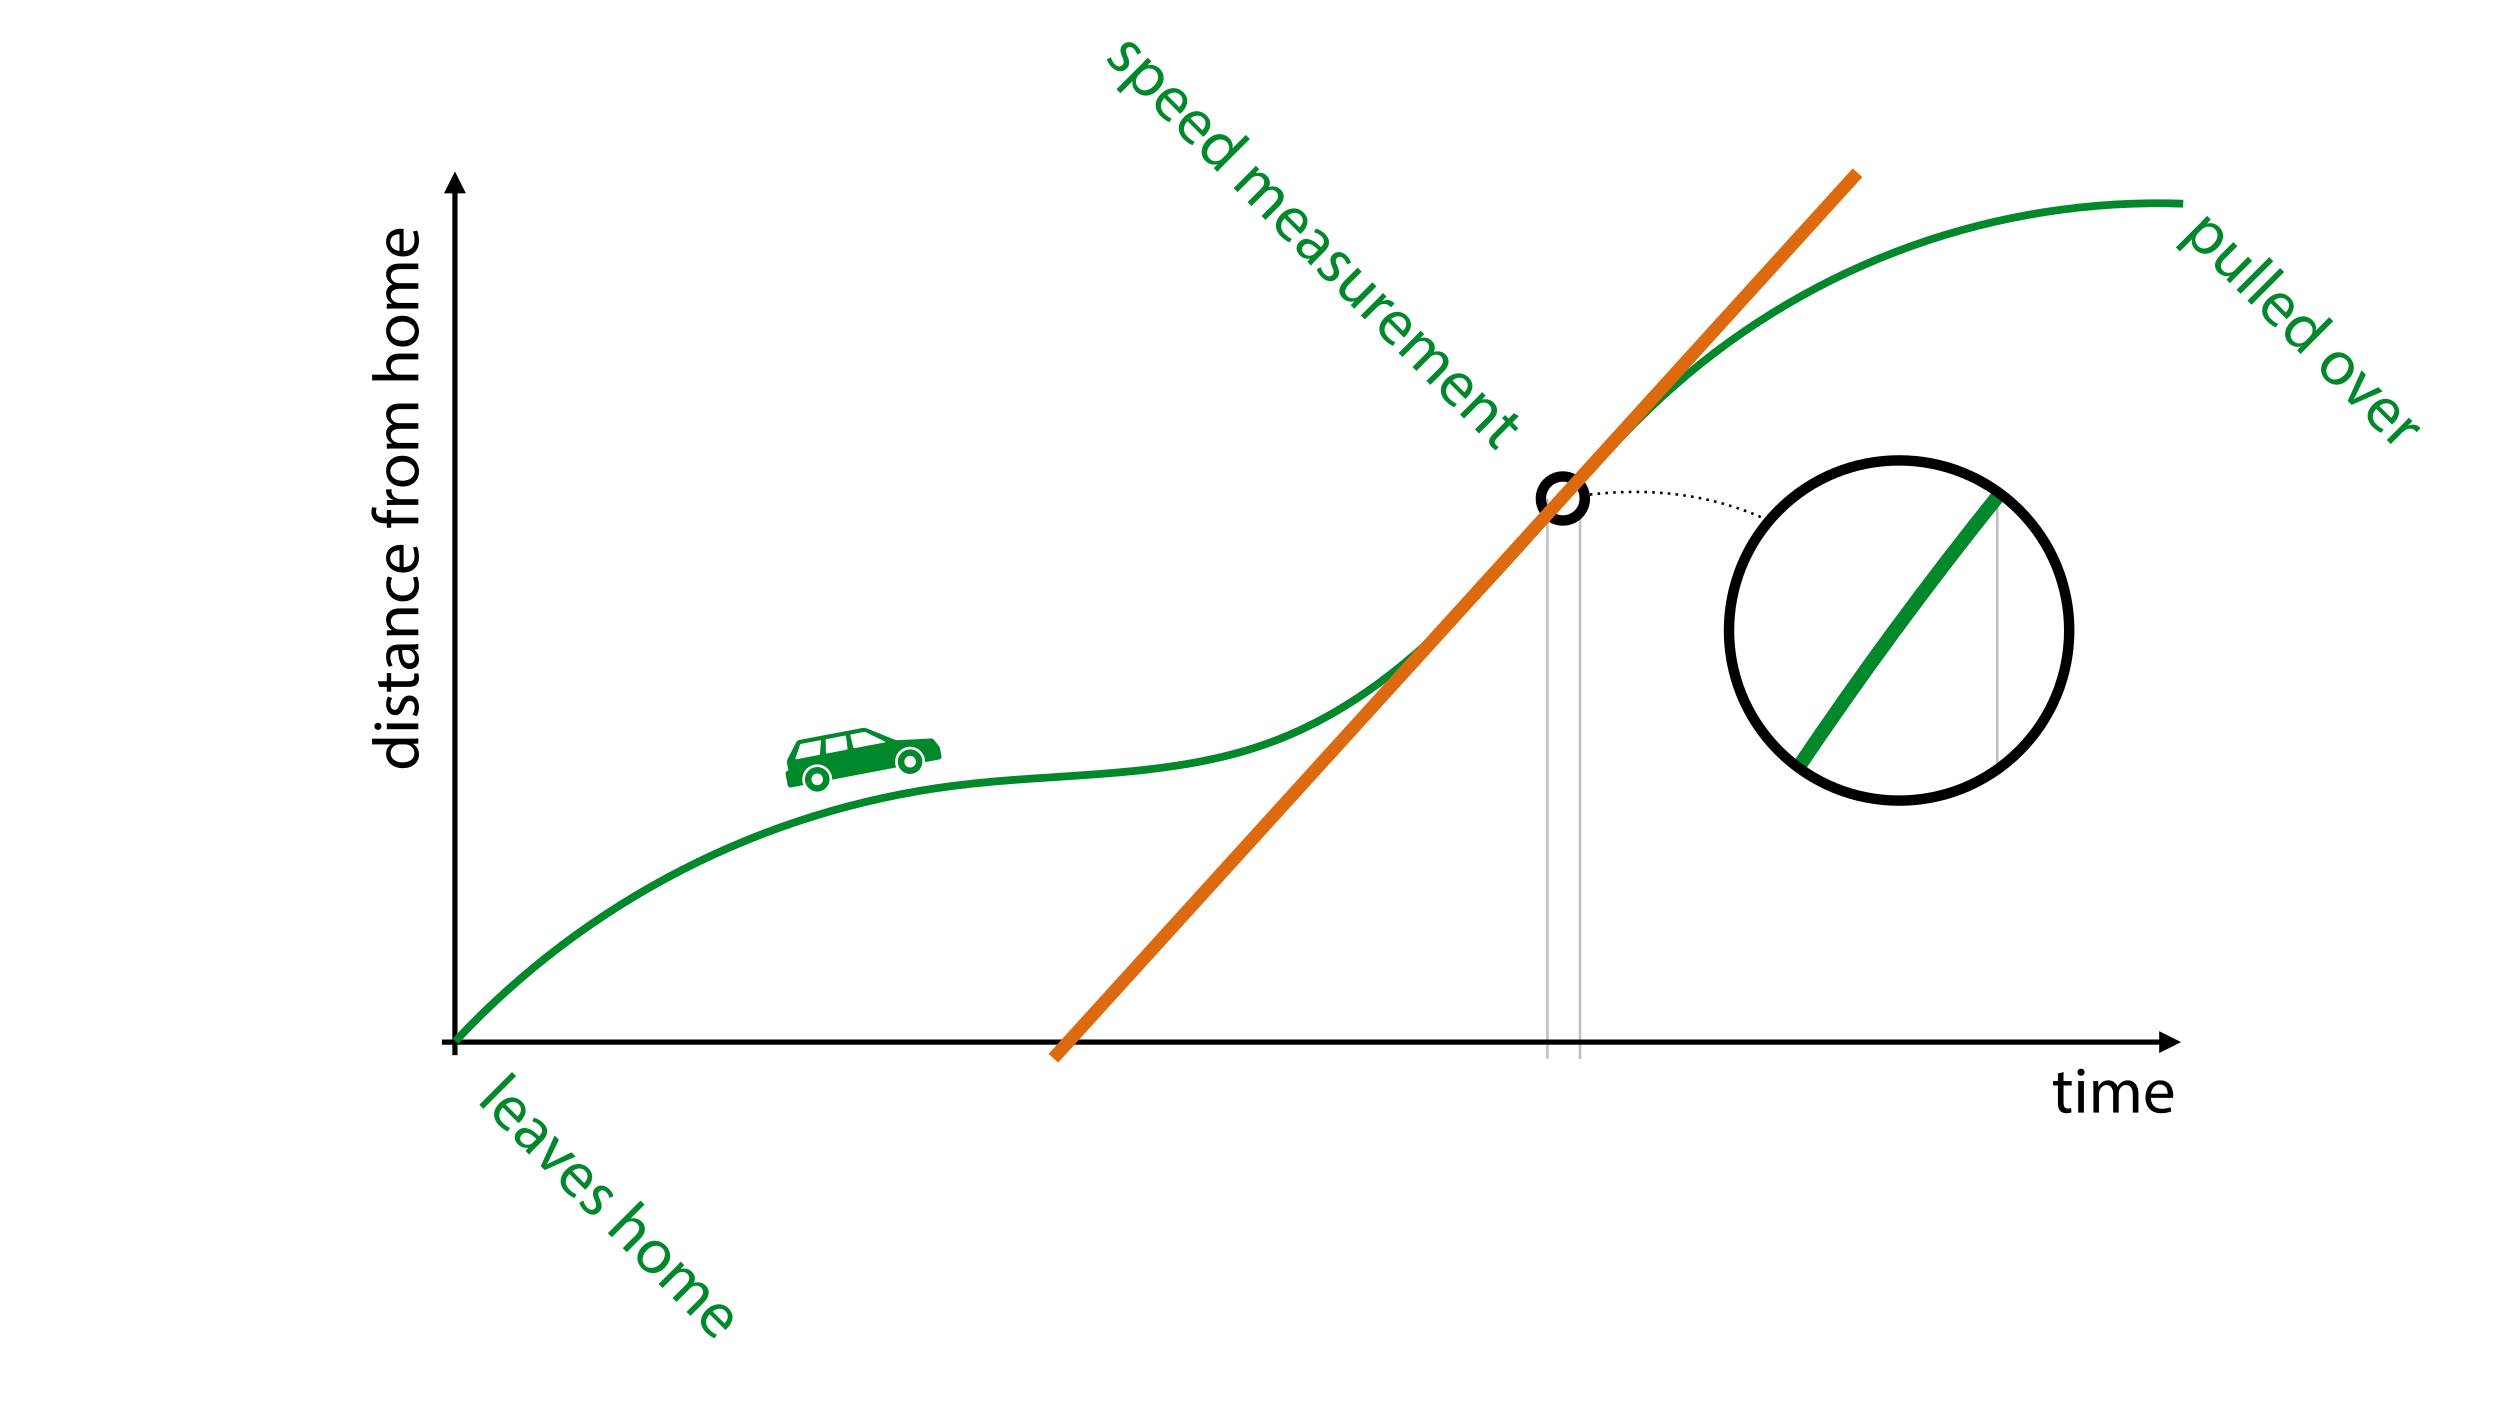 <?xml version="1.0" encoding="UTF-8"?>
<svg xmlns="http://www.w3.org/2000/svg" xmlns:xlink="http://www.w3.org/1999/xlink" width="1920pt" height="1080pt" viewBox="0 0 1920 1080" version="1.1">
<defs>
<g>
<symbol overflow="visible" id="glyph0-0">
<path style="stroke:none;" d="M 0 0 L 17.672 17.672 L 42.422 -7.078 L 24.75 -24.75 Z M 22.812 -5.125 L 25.812 -20.156 L 37.828 -8.141 Z M 22.281 -2.469 L 37.297 -5.484 L 19.266 12.547 Z M 4.594 1.062 L 19.625 -1.938 L 16.609 13.078 Z M 23.156 -19.625 L 20.156 -4.594 L 5.125 -1.594 Z M 23.156 -19.625 "/>
</symbol>
<symbol overflow="visible" id="glyph0-1">
<path style="stroke:none;" d="M -4.422 9.578 L -1.344 12.656 L 7.953 3.359 L 8.016 3.422 C 7.344 6.156 8.344 9.125 10.609 11.391 C 14.641 15.422 21.422 16.109 27.578 9.953 C 32.766 4.766 33.172 -1.828 29.016 -5.984 C 26.234 -8.766 22.984 -9.547 19.625 -8.719 L 19.547 -8.797 L 22.344 -11.875 L 19.547 -14.672 C 18 -12.969 16.297 -11.141 14.094 -8.938 Z M 15.562 -4.25 C 15.969 -4.656 16.547 -5.016 17.031 -5.312 C 19.969 -7.031 23.484 -6.578 25.609 -4.453 C 28.891 -1.172 27.766 3.578 24.328 7.016 C 20.406 10.938 15.812 11.688 12.531 8.406 C 10.297 6.172 9.891 2.828 11.484 0.109 C 11.797 -0.359 12.156 -0.844 12.609 -1.297 Z M 15.562 -4.25 "/>
</symbol>
<symbol overflow="visible" id="glyph0-2">
<path style="stroke:none;" d="M 34.016 -0.203 L 30.891 -3.328 L 20.391 7.172 C 19.828 7.734 19.156 8.188 18.516 8.484 C 16.578 9.297 13.672 9.297 11.594 7.219 C 8.766 4.391 9.984 1.203 13.234 -2.047 L 22.703 -11.516 L 19.578 -14.641 L 9.578 -4.641 C 3.562 1.375 5.297 6.078 7.984 8.766 C 11.031 11.812 14.641 11.797 16.828 11.234 L 16.906 11.312 L 14.281 14.281 L 17.031 17.031 C 18.281 15.594 19.797 14.016 21.562 12.25 Z M 34.016 -0.203 "/>
</symbol>
<symbol overflow="visible" id="glyph0-3">
<path style="stroke:none;" d="M 2.578 2.578 L 5.688 5.688 L 30.797 -19.422 L 27.688 -22.531 Z M 2.578 2.578 "/>
</symbol>
<symbol overflow="visible" id="glyph0-4">
<path style="stroke:none;" d="M 24.312 8.344 C 24.688 8.062 25.25 7.625 25.875 7 C 29.016 3.859 32.453 -2.547 26.875 -8.125 C 21.891 -13.109 14.781 -12.094 9.625 -6.938 C 4.453 -1.766 4.125 4.844 9.391 10.109 C 12.125 12.844 14.562 14.156 16.156 14.75 L 17.859 11.984 C 16.188 11.312 14.469 10.344 12.25 8.125 C 9.141 5.016 8.172 0.609 12.297 -3.672 Z M 14.578 -5.859 C 16.969 -7.781 21.25 -9.281 24.391 -6.141 C 27.875 -2.656 25.672 1.266 23.656 3.219 Z M 14.578 -5.859 "/>
</symbol>
<symbol overflow="visible" id="glyph0-5">
<path style="stroke:none;" d="M 39.359 -10.859 L 29.125 -0.625 L 29.047 -0.703 C 29.672 -2.859 29.141 -5.859 26.516 -8.484 C 22.344 -12.656 15.297 -12.703 9.656 -6.969 C 4.453 -1.766 4.141 4.922 8.266 9.047 C 11.062 11.844 14.609 12.484 17.469 11.531 L 17.531 11.594 L 14.703 14.703 L 17.5 17.5 C 18.562 16.219 20.25 14.469 21.781 12.938 L 42.469 -7.75 Z M 21.438 7.062 C 20.938 7.562 20.453 7.953 19.938 8.281 C 17.047 10.047 13.766 9.516 11.672 7.422 C 8.312 4.062 9.469 -0.5 12.938 -3.969 C 16.719 -7.75 21.453 -8.672 24.672 -5.453 C 27.016 -3.109 27.078 0.203 25.562 2.656 C 25.281 3.125 24.797 3.703 24.391 4.109 Z M 21.438 7.062 "/>
</symbol>
<symbol overflow="visible" id="glyph0-6">
<path style="stroke:none;" d=""/>
</symbol>
<symbol overflow="visible" id="glyph0-7">
<path style="stroke:none;" d="M 27.328 -7.672 C 22.594 -12.406 15.484 -12.797 9.766 -7.078 C 4.344 -1.656 4.531 5.312 9.156 9.938 C 13.281 14.062 20.422 15.703 26.75 9.375 C 32 4.125 32.234 -2.766 27.328 -7.672 Z M 24.922 -5.422 C 28.609 -1.734 26.359 3.391 23.469 6.281 C 19.609 10.141 14.594 10.719 11.625 7.75 C 8.594 4.719 9.25 -0.281 13 -4.031 C 16.266 -7.297 21.25 -9.094 24.922 -5.422 Z M 24.922 -5.422 "/>
</symbol>
<symbol overflow="visible" id="glyph0-8">
<path style="stroke:none;" d="M 17.578 -16.641 L 6.953 6.953 L 9.938 9.938 L 33.766 -0.453 L 30.516 -3.703 L 17.562 2.594 C 15.453 3.578 13.547 4.484 11.734 5.516 L 11.625 5.406 C 12.703 3.641 13.656 1.781 14.625 -0.344 L 20.891 -13.328 Z M 17.578 -16.641 "/>
</symbol>
<symbol overflow="visible" id="glyph0-9">
<path style="stroke:none;" d="M 2.578 2.578 L 5.656 5.656 L 14.781 -3.469 C 15.312 -4 15.859 -4.422 16.375 -4.781 C 19.125 -6.688 22.344 -6.781 24.531 -4.594 C 24.953 -4.172 25.25 -3.812 25.5 -3.438 L 28.422 -6.359 C 28.219 -6.719 28 -7 27.641 -7.359 C 25.562 -9.438 22.234 -9.859 19.156 -8.344 L 19.016 -8.484 L 22.266 -11.953 L 19.547 -14.672 C 18.062 -12.969 16.359 -11.203 14.359 -9.203 Z M 2.578 2.578 "/>
</symbol>
<symbol overflow="visible" id="glyph0-10">
<path style="stroke:none;" d="M 2.188 0.562 C 2.688 2.469 3.953 4.672 5.828 6.547 C 9.891 10.609 14.344 10.812 17.344 7.812 C 19.891 5.266 19.891 2.266 18.031 -1.844 C 16.641 -4.922 16.266 -6.578 17.688 -8 C 18.953 -9.266 21.031 -9.312 22.891 -7.453 C 24.469 -5.875 25.156 -4.062 25.375 -2.969 L 28.422 -4.453 C 28.031 -5.969 27.016 -7.984 25.281 -9.719 C 21.594 -13.406 17.109 -13.359 14.359 -10.609 C 12.297 -8.547 12.062 -5.406 14.031 -1.25 C 15.469 1.906 15.562 3.594 14.062 5.094 C 12.656 6.5 10.453 6.578 8.188 4.312 C 6.641 2.766 5.656 0.5 5.344 -1.031 Z M 2.188 0.562 "/>
</symbol>
<symbol overflow="visible" id="glyph0-11">
<path style="stroke:none;" d="M 2.578 2.578 L 5.625 5.625 L 15.938 -4.688 C 16.469 -5.219 17.062 -5.688 17.703 -5.984 C 19.766 -7.047 22.734 -7.172 24.672 -5.234 C 27.047 -2.859 26.266 0.328 23.547 3.047 L 13.297 13.297 L 16.328 16.328 L 26.906 5.75 C 27.469 5.188 28.141 4.734 28.703 4.453 C 30.75 3.469 33.453 3.547 35.219 5.312 C 37.719 7.812 36.938 11 33.656 14.281 L 23.969 23.969 L 27.016 27.016 L 37.094 16.938 C 43.031 11 41.156 6.156 38.891 3.891 C 37.266 2.266 35.703 1.547 33.906 1.312 C 32.672 1.141 31.266 1.203 29.781 1.625 L 29.703 1.547 C 30.969 -1.219 30.609 -4.391 28.281 -6.719 C 25.453 -9.547 22.328 -9.609 19.766 -8.953 L 19.656 -9.062 L 22.266 -11.953 L 19.547 -14.672 C 18.25 -13.156 16.828 -11.672 15.062 -9.906 Z M 2.578 2.578 "/>
</symbol>
<symbol overflow="visible" id="glyph0-12">
<path style="stroke:none;" d="M 14.875 14.875 C 15.844 13.5 17.234 11.984 18.703 10.516 L 25.109 4.109 C 28.547 0.672 30.828 -4.172 25.594 -9.406 C 23.438 -11.562 20.797 -13.016 18.438 -13.5 L 17.125 -10.75 C 19.094 -10.312 21.25 -9.156 22.844 -7.562 C 26.344 -4.062 24.172 -1.141 22.766 0.266 L 22.406 0.625 C 15.844 -6 9.891 -7.422 5.766 -3.297 C 3.297 -0.828 2.609 3.391 6.078 6.859 C 8.516 9.297 11.562 9.938 13.859 9.547 L 13.969 9.656 L 12.047 12.047 Z M 17.359 5.828 C 17.047 6.141 16.609 6.422 16.188 6.656 C 14.25 7.594 11.422 7.609 9.188 5.375 C 7.594 3.781 7.219 1.5 9.25 -0.531 C 12.562 -3.844 17.016 -0.609 20.328 2.859 Z M 17.359 5.828 "/>
</symbol>
<symbol overflow="visible" id="glyph0-13">
<path style="stroke:none;" d="M 2.578 2.578 L 5.688 5.688 L 15.969 -4.594 C 16.5 -5.125 17.109 -5.578 17.641 -5.828 C 19.906 -7.031 22.938 -6.906 25 -4.844 C 27.938 -1.906 26.641 1.422 23.891 4.172 L 14.031 14.031 L 17.141 17.141 L 27.359 6.922 C 33.234 1.047 30.969 -4.031 28.609 -6.391 C 25.781 -9.219 22.203 -9.609 19.734 -8.828 L 19.656 -8.906 L 22.297 -11.922 L 19.547 -14.672 C 18.25 -13.156 16.828 -11.672 15.062 -9.906 Z M 2.578 2.578 "/>
</symbol>
<symbol overflow="visible" id="glyph0-14">
<path style="stroke:none;" d="M 24.516 -17.922 L 20.406 -13.812 L 17.75 -16.469 L 15.375 -14.094 L 18.031 -11.438 L 8.703 -2.109 C 6.688 -0.094 5.484 1.734 5.438 3.531 C 5.344 5.125 6.031 6.75 7.484 8.203 C 8.688 9.406 9.844 10.188 10.672 10.547 L 12.875 8.062 C 12.375 7.781 11.672 7.297 10.844 6.469 C 9.109 4.734 9.719 2.938 11.844 0.812 L 21.062 -8.406 L 25.516 -3.953 L 27.891 -6.328 L 23.438 -10.781 L 28.359 -15.703 Z M 24.516 -17.922 "/>
</symbol>
<symbol overflow="visible" id="glyph0-15">
<path style="stroke:none;" d="M 2.578 2.578 L 5.688 5.688 L 16 -4.625 C 16.609 -5.234 17.094 -5.656 17.719 -5.906 C 19.969 -7.031 22.984 -6.859 25 -4.844 C 27.938 -1.906 26.609 1.453 23.859 4.203 L 14.031 14.031 L 17.141 17.141 L 27.328 6.953 C 33.234 1.047 30.969 -4.031 28.672 -6.328 C 27.516 -7.484 26.047 -8.234 24.594 -8.625 C 23.125 -9.062 21.562 -9.062 20.188 -8.656 L 20.109 -8.734 L 30.797 -19.422 L 27.688 -22.531 Z M 2.578 2.578 "/>
</symbol>
<symbol overflow="visible" id="glyph1-0">
<path style="stroke:none;" d="M 0 0 L 25 0 L 25 -35 L 0 -35 Z M 12.5 -19.75 L 4 -32.5 L 21 -32.5 Z M 14 -17.5 L 22.5 -30.25 L 22.5 -4.75 Z M 4 -2.5 L 12.5 -15.25 L 21 -2.5 Z M 2.5 -30.25 L 11 -17.5 L 2.5 -4.75 Z M 2.5 -30.25 "/>
</symbol>
<symbol overflow="visible" id="glyph1-1">
<path style="stroke:none;" d="M 4.656 -30 L 4.656 -24.203 L 0.906 -24.203 L 0.906 -20.844 L 4.656 -20.844 L 4.656 -7.656 C 4.656 -4.797 5.094 -2.656 6.344 -1.344 C 7.406 -0.156 9.047 0.5 11.094 0.5 C 12.797 0.5 14.156 0.25 15 -0.094 L 14.797 -3.406 C 14.25 -3.25 13.406 -3.094 12.25 -3.094 C 9.797 -3.094 8.953 -4.797 8.953 -7.797 L 8.953 -20.844 L 15.25 -20.844 L 15.25 -24.203 L 8.953 -24.203 L 8.953 -31.156 Z M 4.656 -30 "/>
</symbol>
<symbol overflow="visible" id="glyph1-2">
<path style="stroke:none;" d="M 8.047 0 L 8.047 -24.203 L 3.656 -24.203 L 3.656 0 Z M 5.844 -33.75 C 4.25 -33.75 3.094 -32.547 3.094 -31 C 3.094 -29.5 4.203 -28.297 5.75 -28.297 C 7.5 -28.297 8.594 -29.5 8.547 -31 C 8.547 -32.547 7.5 -33.75 5.844 -33.75 Z M 5.844 -33.75 "/>
</symbol>
<symbol overflow="visible" id="glyph1-3">
<path style="stroke:none;" d="M 3.656 0 L 7.953 0 L 7.953 -14.594 C 7.953 -15.344 8.047 -16.094 8.297 -16.75 C 9 -18.953 11 -21.156 13.75 -21.156 C 17.094 -21.156 18.797 -18.344 18.797 -14.5 L 18.797 0 L 23.094 0 L 23.094 -14.953 C 23.094 -15.75 23.25 -16.547 23.453 -17.156 C 24.203 -19.297 26.156 -21.156 28.656 -21.156 C 32.203 -21.156 33.906 -18.344 33.906 -13.703 L 33.906 0 L 38.203 0 L 38.203 -14.25 C 38.203 -22.656 33.453 -24.75 30.25 -24.75 C 27.953 -24.75 26.344 -24.156 24.906 -23.047 C 23.906 -22.297 22.953 -21.25 22.203 -19.906 L 22.094 -19.906 C 21.047 -22.75 18.547 -24.75 15.25 -24.75 C 11.25 -24.75 9 -22.594 7.656 -20.297 L 7.5 -20.297 L 7.297 -24.203 L 3.453 -24.203 C 3.594 -22.203 3.656 -20.156 3.656 -17.656 Z M 3.656 0 "/>
</symbol>
<symbol overflow="visible" id="glyph1-4">
<path style="stroke:none;" d="M 23.094 -11.297 C 23.156 -11.75 23.25 -12.453 23.25 -13.344 C 23.25 -17.797 21.156 -24.75 13.25 -24.75 C 6.203 -24.75 1.906 -19 1.906 -11.703 C 1.906 -4.406 6.344 0.5 13.797 0.5 C 17.656 0.5 20.297 -0.297 21.844 -1 L 21.094 -4.156 C 19.453 -3.453 17.547 -2.906 14.406 -2.906 C 10 -2.906 6.203 -5.344 6.094 -11.297 Z M 6.156 -14.453 C 6.5 -17.5 8.453 -21.594 12.906 -21.594 C 17.844 -21.594 19.047 -17.25 19 -14.453 Z M 6.156 -14.453 "/>
</symbol>
<symbol overflow="visible" id="glyph2-0">
<path style="stroke:none;" d="M 0 0 L 0 -25 L -35 -25 L -35 0 Z M -19.75 -12.5 L -32.5 -4 L -32.5 -21 Z M -17.5 -14 L -30.25 -22.5 L -4.75 -22.5 Z M -2.5 -4 L -15.25 -12.5 L -2.5 -21 Z M -30.25 -2.5 L -17.5 -11 L -4.75 -2.5 Z M -30.25 -2.5 "/>
</symbol>
<symbol overflow="visible" id="glyph2-1">
<path style="stroke:none;" d="M -35.5 -20.156 L -21.047 -20.156 L -21.047 -20.047 C -23 -18.953 -24.75 -16.453 -24.75 -12.75 C -24.75 -6.844 -19.797 -1.844 -11.75 -1.906 C -4.406 -1.906 0.547 -6.406 0.547 -12.25 C 0.547 -16.203 -1.5 -19.156 -4.203 -20.5 L -4.203 -20.594 L 0 -20.797 L 0 -24.75 C -1.656 -24.594 -4.094 -24.547 -6.25 -24.547 L -35.5 -24.547 Z M -10.156 -20.156 C -9.453 -20.156 -8.844 -20.094 -8.25 -19.953 C -4.953 -19.156 -3 -16.453 -3 -13.5 C -3 -8.75 -7.047 -6.344 -11.953 -6.344 C -17.297 -6.344 -21.297 -9.047 -21.297 -13.594 C -21.297 -16.906 -19 -19.297 -16.203 -19.953 C -15.656 -20.094 -14.906 -20.156 -14.344 -20.156 Z M -10.156 -20.156 "/>
</symbol>
<symbol overflow="visible" id="glyph2-2">
<path style="stroke:none;" d="M 0 -8.047 L -24.203 -8.047 L -24.203 -3.656 L 0 -3.656 Z M -33.75 -5.844 C -33.75 -4.25 -32.547 -3.094 -31 -3.094 C -29.5 -3.094 -28.297 -4.203 -28.297 -5.75 C -28.297 -7.5 -29.5 -8.594 -31 -8.547 C -32.547 -8.547 -33.75 -7.5 -33.75 -5.844 Z M -33.75 -5.844 "/>
</symbol>
<symbol overflow="visible" id="glyph2-3">
<path style="stroke:none;" d="M -1.156 -1.953 C -0.156 -3.656 0.5 -6.094 0.5 -8.75 C 0.5 -14.5 -2.5 -17.797 -6.75 -17.797 C -10.344 -17.797 -12.453 -15.656 -14.047 -11.453 C -15.25 -8.297 -16.156 -6.844 -18.156 -6.844 C -19.953 -6.844 -21.453 -8.297 -21.453 -10.906 C -21.453 -13.156 -20.656 -14.906 -20.047 -15.844 L -23.25 -16.953 C -24.047 -15.594 -24.75 -13.453 -24.75 -11 C -24.75 -5.797 -21.547 -2.656 -17.656 -2.656 C -14.75 -2.656 -12.344 -4.703 -10.797 -9.047 C -9.594 -12.297 -8.453 -13.547 -6.344 -13.547 C -4.344 -13.547 -2.75 -12.047 -2.75 -8.844 C -2.75 -6.656 -3.656 -4.344 -4.5 -3.047 Z M -1.156 -1.953 "/>
</symbol>
<symbol overflow="visible" id="glyph2-4">
<path style="stroke:none;" d="M -30 -4.656 L -24.203 -4.656 L -24.203 -0.906 L -20.844 -0.906 L -20.844 -4.656 L -7.656 -4.656 C -4.797 -4.656 -2.656 -5.094 -1.344 -6.344 C -0.156 -7.406 0.5 -9.047 0.5 -11.094 C 0.5 -12.797 0.25 -14.156 -0.094 -15 L -3.406 -14.797 C -3.25 -14.25 -3.094 -13.406 -3.094 -12.25 C -3.094 -9.797 -4.797 -8.953 -7.797 -8.953 L -20.844 -8.953 L -20.844 -15.25 L -24.203 -15.25 L -24.203 -8.953 L -31.156 -8.953 Z M -30 -4.656 "/>
</symbol>
<symbol overflow="visible" id="glyph2-5">
<path style="stroke:none;" d="M 0 -21.047 C -1.656 -20.75 -3.703 -20.656 -5.797 -20.656 L -14.844 -20.656 C -19.703 -20.656 -24.75 -18.844 -24.75 -11.453 C -24.75 -8.406 -23.906 -5.5 -22.594 -3.5 L -19.703 -4.5 C -20.797 -6.203 -21.5 -8.547 -21.5 -10.797 C -21.5 -15.75 -17.906 -16.297 -15.906 -16.297 L -15.406 -16.297 C -15.453 -6.953 -12.25 -1.75 -6.406 -1.75 C -2.906 -1.75 0.547 -4.25 0.547 -9.156 C 0.547 -12.594 -1.156 -15.203 -3.047 -16.547 L -3.047 -16.703 L 0 -17.047 Z M -8.156 -16.406 C -7.703 -16.406 -7.203 -16.297 -6.75 -16.156 C -4.703 -15.453 -2.703 -13.453 -2.703 -10.297 C -2.703 -8.047 -4.047 -6.156 -6.906 -6.156 C -11.594 -6.156 -12.453 -11.594 -12.344 -16.406 Z M -8.156 -16.406 "/>
</symbol>
<symbol overflow="visible" id="glyph2-6">
<path style="stroke:none;" d="M 0 -3.656 L 0 -8.047 L -14.547 -8.047 C -15.297 -8.047 -16.047 -8.156 -16.594 -8.344 C -19.047 -9.094 -21.094 -11.344 -21.094 -14.25 C -21.094 -18.406 -17.844 -19.844 -13.953 -19.844 L 0 -19.844 L 0 -24.25 L -14.453 -24.25 C -22.75 -24.25 -24.75 -19.047 -24.75 -15.703 C -24.75 -11.703 -22.5 -8.906 -20.203 -7.703 L -20.203 -7.594 L -24.203 -7.344 L -24.203 -3.453 C -22.203 -3.594 -20.156 -3.656 -17.656 -3.656 Z M 0 -3.656 "/>
</symbol>
<symbol overflow="visible" id="glyph2-7">
<path style="stroke:none;" d="M -4.203 -20.156 C -3.656 -18.906 -3 -17.25 -3 -14.75 C -3 -9.953 -6.453 -6.344 -12.047 -6.344 C -17.094 -6.344 -21.203 -9.344 -21.203 -14.906 C -21.203 -17.297 -20.656 -18.953 -20.047 -20 L -23.453 -21 C -24.047 -19.797 -24.703 -17.5 -24.703 -14.906 C -24.703 -7 -19.297 -1.906 -11.844 -1.906 C -4.453 -1.906 0.5 -6.656 0.5 -13.953 C 0.5 -17.203 -0.297 -19.75 -0.906 -20.906 Z M -4.203 -20.156 "/>
</symbol>
<symbol overflow="visible" id="glyph2-8">
<path style="stroke:none;" d="M -11.297 -23.094 C -11.75 -23.156 -12.453 -23.25 -13.344 -23.25 C -17.797 -23.25 -24.75 -21.156 -24.75 -13.25 C -24.75 -6.203 -19 -1.906 -11.703 -1.906 C -4.406 -1.906 0.5 -6.344 0.5 -13.797 C 0.5 -17.656 -0.297 -20.297 -1 -21.844 L -4.156 -21.094 C -3.453 -19.453 -2.906 -17.547 -2.906 -14.406 C -2.906 -10 -5.344 -6.203 -11.297 -6.094 Z M -14.453 -6.156 C -17.5 -6.5 -21.594 -8.453 -21.594 -12.906 C -21.594 -17.844 -17.25 -19.047 -14.453 -19 Z M -14.453 -6.156 "/>
</symbol>
<symbol overflow="visible" id="glyph2-9">
<path style="stroke:none;" d=""/>
</symbol>
<symbol overflow="visible" id="glyph2-10">
<path style="stroke:none;" d="M 0 -8.453 L -20.844 -8.453 L -20.844 -14.297 L -24.203 -14.297 L -24.203 -8.453 L -25.5 -8.453 C -29.203 -8.453 -32.5 -9.406 -32.5 -13.156 C -32.5 -14.406 -32.25 -15.297 -31.953 -15.953 L -35.344 -16.547 C -35.703 -15.703 -36.047 -14.344 -36.047 -12.797 C -36.047 -10.75 -35.406 -8.547 -33.797 -6.906 C -31.844 -4.844 -28.75 -4.094 -25.344 -4.094 L -24.203 -4.094 L -24.203 -0.703 L -20.844 -0.703 L -20.844 -4.094 L 0 -4.094 Z M 0 -8.453 "/>
</symbol>
<symbol overflow="visible" id="glyph2-11">
<path style="stroke:none;" d="M 0 -3.656 L 0 -8 L -12.906 -8 C -13.656 -8 -14.344 -8.094 -14.953 -8.203 C -18.25 -8.797 -20.594 -11 -20.594 -14.094 C -20.594 -14.703 -20.547 -15.156 -20.453 -15.594 L -24.594 -15.594 C -24.703 -15.203 -24.75 -14.844 -24.75 -14.344 C -24.75 -11.406 -22.703 -8.75 -19.453 -7.656 L -19.453 -7.453 L -24.203 -7.297 L -24.203 -3.453 C -21.953 -3.594 -19.5 -3.656 -16.656 -3.656 Z M 0 -3.656 "/>
</symbol>
<symbol overflow="visible" id="glyph2-12">
<path style="stroke:none;" d="M -24.75 -13.906 C -24.75 -7.203 -20 -1.906 -11.906 -1.906 C -4.25 -1.906 0.547 -6.953 0.547 -13.5 C 0.547 -19.344 -3.344 -25.547 -12.297 -25.547 C -19.703 -25.547 -24.75 -20.844 -24.75 -13.906 Z M -21.453 -13.797 C -21.453 -19 -16.25 -21.047 -12.156 -21.047 C -6.703 -21.047 -2.75 -17.906 -2.75 -13.703 C -2.75 -9.406 -6.75 -6.344 -12.047 -6.344 C -16.656 -6.344 -21.453 -8.594 -21.453 -13.797 Z M -21.453 -13.797 "/>
</symbol>
<symbol overflow="visible" id="glyph2-13">
<path style="stroke:none;" d="M 0 -3.656 L 0 -7.953 L -14.594 -7.953 C -15.344 -7.953 -16.094 -8.047 -16.75 -8.297 C -18.953 -9 -21.156 -11 -21.156 -13.75 C -21.156 -17.094 -18.344 -18.797 -14.5 -18.797 L 0 -18.797 L 0 -23.094 L -14.953 -23.094 C -15.75 -23.094 -16.547 -23.25 -17.156 -23.453 C -19.297 -24.203 -21.156 -26.156 -21.156 -28.656 C -21.156 -32.203 -18.344 -33.906 -13.703 -33.906 L 0 -33.906 L 0 -38.203 L -14.25 -38.203 C -22.656 -38.203 -24.75 -33.453 -24.75 -30.25 C -24.75 -27.953 -24.156 -26.344 -23.047 -24.906 C -22.297 -23.906 -21.25 -22.953 -19.906 -22.203 L -19.906 -22.094 C -22.75 -21.047 -24.75 -18.547 -24.75 -15.25 C -24.75 -11.25 -22.594 -9 -20.297 -7.656 L -20.297 -7.5 L -24.203 -7.297 L -24.203 -3.453 C -22.203 -3.594 -20.156 -3.656 -17.656 -3.656 Z M 0 -3.656 "/>
</symbol>
<symbol overflow="visible" id="glyph2-14">
<path style="stroke:none;" d="M 0 -3.656 L 0 -8.047 L -14.594 -8.047 C -15.453 -8.047 -16.094 -8.094 -16.703 -8.344 C -19.094 -9.156 -21.094 -11.406 -21.094 -14.25 C -21.094 -18.406 -17.797 -19.844 -13.906 -19.844 L 0 -19.844 L 0 -24.25 L -14.406 -24.25 C -22.75 -24.25 -24.75 -19.047 -24.75 -15.797 C -24.75 -14.156 -24.25 -12.594 -23.5 -11.297 C -22.75 -9.953 -21.656 -8.844 -20.406 -8.156 L -20.406 -8.047 L -35.5 -8.047 L -35.5 -3.656 Z M 0 -3.656 "/>
</symbol>
</g>
<clipPath id="clip1">
  <path d="M 1178.402 360.945 L 1222.195 360.945 L 1222.195 404.738 L 1178.402 404.738 Z M 1178.402 360.945 "/>
</clipPath>
<clipPath id="clip2">
  <path d="M 1531.922 381.855 L 1535.922 381.855 L 1535.922 592.598 L 1531.922 592.598 Z M 1531.922 381.855 "/>
</clipPath>
<filter id="alpha" filterUnits="objectBoundingBox" x="0%" y="0%" width="100%" height="100%">
  <feColorMatrix type="matrix" in="SourceGraphic" values="0 0 0 0 1 0 0 0 0 1 0 0 0 0 1 0 0 0 1 0"/>
</filter>
<mask id="mask0">
  <g filter="url(#alpha)">
<rect x="0" y="0" width="1920" height="1080" style="fill:rgb(0%,0%,0%);fill-opacity:0.247;stroke:none;"/>
  </g>
</mask>
<clipPath id="clip4">
  <path d="M 1 0.855 L 4 0.855 L 4 211.598 L 1 211.598 Z M 1 0.855 "/>
</clipPath>
<clipPath id="clip3">
  <rect x="0" y="0" width="5" height="212"/>
</clipPath>
<g id="surface5" clip-path="url(#clip3)">
<g clip-path="url(#clip4)" clip-rule="nonzero">
<path style="fill:none;stroke-width:2;stroke-linecap:butt;stroke-linejoin:miter;stroke:rgb(0%,0%,0%);stroke-opacity:1;stroke-miterlimit:4;" d="M -0.002 0.002 L 208.741 0.002 " transform="matrix(0,-1,1,0,2.92,210.596)"/>
</g>
</g>
<clipPath id="clip5">
  <path d="M 1186.402 381.855 L 1190.402 381.855 L 1190.402 814.16 L 1186.402 814.16 Z M 1186.402 381.855 "/>
</clipPath>
<mask id="mask1">
  <g filter="url(#alpha)">
<rect x="0" y="0" width="1920" height="1080" style="fill:rgb(0%,0%,0%);fill-opacity:0.247;stroke:none;"/>
  </g>
</mask>
<clipPath id="clip7">
  <path d="M 1 0.855 L 4 0.855 L 4 433.16 L 1 433.16 Z M 1 0.855 "/>
</clipPath>
<clipPath id="clip6">
  <rect x="0" y="0" width="5" height="434"/>
</clipPath>
<g id="surface8" clip-path="url(#clip6)">
<g clip-path="url(#clip7)" clip-rule="nonzero">
<path style="fill:none;stroke-width:2;stroke-linecap:butt;stroke-linejoin:miter;stroke:rgb(0%,0%,0%);stroke-opacity:1;stroke-miterlimit:4;" d="M -0.001 -0.002 L 430.304 -0.002 " transform="matrix(0,-1,1,0,2.404,432.159)"/>
</g>
</g>
<clipPath id="clip8">
  <path d="M 1211.449 368.086 L 1215.449 368.086 L 1215.449 814.402 L 1211.449 814.402 Z M 1211.449 368.086 "/>
</clipPath>
<mask id="mask2">
  <g filter="url(#alpha)">
<rect x="0" y="0" width="1920" height="1080" style="fill:rgb(0%,0%,0%);fill-opacity:0.247;stroke:none;"/>
  </g>
</mask>
<clipPath id="clip10">
  <path d="M 1 0.086 L 4 0.086 L 4 446.402 L 1 446.402 Z M 1 0.086 "/>
</clipPath>
<clipPath id="clip9">
  <rect x="0" y="0" width="5" height="447"/>
</clipPath>
<g id="surface11" clip-path="url(#clip9)">
<g clip-path="url(#clip10)" clip-rule="nonzero">
<path style="fill:none;stroke-width:2;stroke-linecap:butt;stroke-linejoin:miter;stroke:rgb(0%,0%,0%);stroke-opacity:1;stroke-miterlimit:4;" d="M 0.001 0 L 444.317 0 " transform="matrix(0,-1,1,0,2.449,445.403)"/>
</g>
</g>
<clipPath id="clip11">
  <path d="M 1372 371 L 1543 371 L 1543 595 L 1372 595 Z M 1372 371 "/>
</clipPath>
<clipPath id="clip12">
  <path d="M 1372.406 585.477 L 1529.633 371.957 L 1542.355 381.324 L 1385.129 594.844 Z M 1372.406 585.477 "/>
</clipPath>
<clipPath id="clip13">
  <path d="M 1322.867 348.59 L 1594.156 348.59 L 1594.156 619.879 L 1322.867 619.879 Z M 1322.867 348.59 "/>
</clipPath>
</defs>
<g id="surface1">
<rect x="0" y="0" width="1920" height="1080" style="fill:rgb(100%,100%,100%);fill-opacity:1;stroke:none;"/>
<path style="fill:none;stroke-width:4;stroke-linecap:butt;stroke-linejoin:miter;stroke:rgb(0%,0%,0%);stroke-opacity:1;stroke-miterlimit:4;" d="M -0.001 0.001 L 1320.85 0.001 " transform="matrix(1,0,0,1,339.388,800.335)"/>
<path style=" stroke:none;fill-rule:nonzero;fill:rgb(0%,0%,0%);fill-opacity:1;" d="M 1658.238 808.734 L 1675.039 800.336 L 1658.238 791.934 Z M 1658.238 808.734 "/>
<path style="fill:none;stroke-width:4;stroke-linecap:butt;stroke-linejoin:miter;stroke:rgb(0%,0%,0%);stroke-opacity:1;stroke-miterlimit:4;" d="M -0.001 -0.001 L 663.878 -0.001 " transform="matrix(0,-1,1,0,349.388,810.335)"/>
<path style=" stroke:none;fill-rule:nonzero;fill:rgb(0%,0%,0%);fill-opacity:1;" d="M 357.789 148.457 L 349.387 131.656 L 340.988 148.457 Z M 357.789 148.457 "/>
<path style="fill:none;stroke-width:6;stroke-linecap:butt;stroke-linejoin:miter;stroke:rgb(0%,53.334%,16.862%);stroke-opacity:1;stroke-miterlimit:4;" d="M -0.002 0.397 C 147.778 -4.779 292.696 41.929 409.598 132.475 C 476.021 183.922 532.836 248.923 609.573 282.865 C 737.148 339.287 880.732 297.57 1018.301 306.45 C 1161.368 315.681 1295.517 379.169 1393.363 483.948 " transform="matrix(0.707,-0.707,0.707,0.707,349.455,799.378)"/>
<g style="fill:rgb(0%,53.334%,16.862%);fill-opacity:1;">
  <use xlink:href="#glyph0-1" x="1675.482" y="180.421"/>
  <use xlink:href="#glyph0-2" x="1695.599" y="200.538"/>
  <use xlink:href="#glyph0-3" x="1715.08" y="220.019"/>
  <use xlink:href="#glyph0-3" x="1723.424" y="228.363"/>
  <use xlink:href="#glyph0-4" x="1731.768" y="236.707"/>
  <use xlink:href="#glyph0-5" x="1749.481" y="254.42"/>
  <use xlink:href="#glyph0-6" x="1769.421" y="274.36"/>
  <use xlink:href="#glyph0-7" x="1776.916" y="281.855"/>
</g>
<g style="fill:rgb(0%,53.334%,16.862%);fill-opacity:1;">
  <use xlink:href="#glyph0-8" x="1796.079" y="301.018"/>
</g>
<g style="fill:rgb(0%,53.334%,16.862%);fill-opacity:1;">
  <use xlink:href="#glyph0-4" x="1812.731" y="317.67"/>
  <use xlink:href="#glyph0-9" x="1830.444" y="335.383"/>
</g>
<g style="fill:rgb(0%,53.334%,16.862%);fill-opacity:1;">
  <use xlink:href="#glyph0-10" x="847.866" y="44.939"/>
  <use xlink:href="#glyph0-1" x="861.867" y="58.94"/>
  <use xlink:href="#glyph0-4" x="881.984" y="79.057"/>
  <use xlink:href="#glyph0-4" x="899.697" y="96.77"/>
  <use xlink:href="#glyph0-5" x="917.41" y="114.483"/>
  <use xlink:href="#glyph0-6" x="937.35" y="134.423"/>
  <use xlink:href="#glyph0-11" x="944.846" y="141.919"/>
  <use xlink:href="#glyph0-4" x="974.332" y="171.405"/>
  <use xlink:href="#glyph0-12" x="992.045" y="189.118"/>
  <use xlink:href="#glyph0-10" x="1009.086" y="206.159"/>
  <use xlink:href="#glyph0-2" x="1023.087" y="220.16"/>
  <use xlink:href="#glyph0-9" x="1042.568" y="239.641"/>
</g>
<g style="fill:rgb(0%,53.334%,16.862%);fill-opacity:1;">
  <use xlink:href="#glyph0-4" x="1053.776" y="250.849"/>
  <use xlink:href="#glyph0-11" x="1071.489" y="268.562"/>
  <use xlink:href="#glyph0-4" x="1100.975" y="298.048"/>
  <use xlink:href="#glyph0-13" x="1118.688" y="315.761"/>
</g>
<g style="fill:rgb(0%,53.334%,16.862%);fill-opacity:1;">
  <use xlink:href="#glyph0-14" x="1138.169" y="335.242"/>
</g>
<g style="fill:rgb(0%,53.334%,16.862%);fill-opacity:1;">
  <use xlink:href="#glyph0-3" x="365.535" y="845.867"/>
  <use xlink:href="#glyph0-4" x="373.879" y="854.211"/>
  <use xlink:href="#glyph0-12" x="391.592" y="871.924"/>
</g>
<g style="fill:rgb(0%,53.334%,16.862%);fill-opacity:1;">
  <use xlink:href="#glyph0-8" x="408.351" y="888.682"/>
</g>
<g style="fill:rgb(0%,53.334%,16.862%);fill-opacity:1;">
  <use xlink:href="#glyph0-4" x="425.003" y="905.335"/>
  <use xlink:href="#glyph0-10" x="442.716" y="923.048"/>
  <use xlink:href="#glyph0-6" x="456.717" y="937.048"/>
  <use xlink:href="#glyph0-15" x="464.212" y="944.544"/>
  <use xlink:href="#glyph0-7" x="483.834" y="964.166"/>
  <use xlink:href="#glyph0-11" x="503.244" y="983.576"/>
  <use xlink:href="#glyph0-4" x="532.731" y="1013.062"/>
</g>
<g style="fill:rgb(0%,0%,0%);fill-opacity:1;">
  <use xlink:href="#glyph1-1" x="1575.841" y="854.46"/>
  <use xlink:href="#glyph1-2" x="1592.391" y="854.46"/>
  <use xlink:href="#glyph1-3" x="1604.091" y="854.46"/>
  <use xlink:href="#glyph1-4" x="1645.791" y="854.46"/>
</g>
<g style="fill:rgb(0%,0%,0%);fill-opacity:1;">
  <use xlink:href="#glyph2-1" x="321.263" y="591.857"/>
  <use xlink:href="#glyph2-2" x="321.263" y="563.657"/>
  <use xlink:href="#glyph2-3" x="321.263" y="551.957"/>
  <use xlink:href="#glyph2-4" x="321.263" y="532.157"/>
  <use xlink:href="#glyph2-5" x="321.263" y="515.607"/>
  <use xlink:href="#glyph2-6" x="321.263" y="491.507"/>
  <use xlink:href="#glyph2-7" x="321.263" y="463.757"/>
</g>
<g style="fill:rgb(0%,0%,0%);fill-opacity:1;">
  <use xlink:href="#glyph2-8" x="321.263" y="441.657"/>
  <use xlink:href="#glyph2-9" x="321.263" y="416.607"/>
  <use xlink:href="#glyph2-10" x="321.263" y="406.007"/>
  <use xlink:href="#glyph2-11" x="321.263" y="391.407"/>
</g>
<g style="fill:rgb(0%,0%,0%);fill-opacity:1;">
  <use xlink:href="#glyph2-12" x="321.263" y="375.557"/>
  <use xlink:href="#glyph2-13" x="321.263" y="348.107"/>
  <use xlink:href="#glyph2-9" x="321.263" y="306.407"/>
  <use xlink:href="#glyph2-14" x="321.263" y="295.807"/>
  <use xlink:href="#glyph2-12" x="321.263" y="268.057"/>
  <use xlink:href="#glyph2-13" x="321.263" y="240.607"/>
  <use xlink:href="#glyph2-8" x="321.263" y="198.907"/>
</g>
<g clip-path="url(#clip1)" clip-rule="nonzero">
<path style="fill:none;stroke-width:8;stroke-linecap:butt;stroke-linejoin:miter;stroke:rgb(0%,0%,0%);stroke-opacity:1;stroke-miterlimit:4;" d="M 28.842 4.948 C 35.444 11.546 35.444 22.245 28.842 28.843 C 22.244 35.441 11.549 35.441 4.948 28.843 C -1.65 22.245 -1.65 11.546 4.948 4.948 C 11.549 -1.649 22.244 -1.649 28.842 4.948 Z M 28.842 4.948 " transform="matrix(1,0,0,1,1183.404,365.946)"/>
</g>
<g clip-path="url(#clip2)" clip-rule="nonzero">
<use xlink:href="#surface5" transform="matrix(1,0,0,1,1531,381)" mask="url(#mask0)"/>
</g>
<g clip-path="url(#clip5)" clip-rule="nonzero">
<use xlink:href="#surface8" transform="matrix(1,0,0,1,1186,381)" mask="url(#mask1)"/>
</g>
<g clip-path="url(#clip8)" clip-rule="nonzero">
<use xlink:href="#surface11" transform="matrix(1,0,0,1,1211,368)" mask="url(#mask2)"/>
</g>
<g clip-path="url(#clip11)" clip-rule="nonzero">
<g clip-path="url(#clip12)" clip-rule="nonzero">
<path style="fill:none;stroke-width:11;stroke-linecap:butt;stroke-linejoin:miter;stroke:rgb(0%,53.334%,16.862%);stroke-opacity:1;stroke-miterlimit:4;" d="M 0.001 2.806 C 42.801 0.974 85.634 0.043 128.475 -0 C 173.23 -0.041 217.978 0.893 262.691 2.804 " transform="matrix(0.593,-0.805,0.805,0.593,1378.373,588.337)"/>
</g>
</g>
<path style="fill:none;stroke-width:2;stroke-linecap:butt;stroke-linejoin:round;stroke:rgb(0%,0%,0%);stroke-opacity:1;stroke-dasharray:2,4;stroke-miterlimit:4;" d="M 0.001 2.043 C 49.282 -3.629 93.923 2.512 133.927 20.465 " transform="matrix(1,0,0,1,1220.968,377.777)"/>
<g clip-path="url(#clip13)" clip-rule="nonzero">
<path style="fill:none;stroke-width:8;stroke-linecap:butt;stroke-linejoin:miter;stroke:rgb(0%,0%,0%);stroke-opacity:1;stroke-miterlimit:4;" d="M 223.024 38.267 C 274.043 89.287 274.043 172.005 223.024 223.025 C 172.004 274.044 89.285 274.044 38.266 223.025 C -12.754 172.005 -12.754 89.287 38.266 38.267 C 89.285 -12.756 172.004 -12.756 223.024 38.267 Z M 223.024 38.267 " transform="matrix(1,0,0,1,1327.867,353.589)"/>
</g>
<path style="fill:none;stroke-width:10;stroke-linecap:butt;stroke-linejoin:miter;stroke:rgb(87.059%,41.568%,6.274%);stroke-opacity:1;stroke-miterlimit:4;" d="M -0.001 -0 L 918.953 -0 " transform="matrix(0.672,-0.74,0.74,0.672,809.008,812.73)"/>
<path style=" stroke:none;fill-rule:nonzero;fill:rgb(0%,53.334%,16.862%);fill-opacity:1;" d="M 613.82 568.285 C 612.758 568.488 611.879 569.176 611.387 570.125 L 604.984 582.824 C 604.43 583.941 604.238 585.203 604.473 586.445 L 605.406 591.348 C 605.457 591.613 605.289 591.898 604.992 591.953 C 603.84 592.172 603.078 593.297 603.297 594.449 L 604.934 603.074 C 605.152 604.227 606.277 604.992 607.43 604.773 L 612.52 603.809 L 616.98 602.961 C 616.691 602.25 616.453 601.504 616.305 600.707 C 615.113 594.441 619.238 588.414 625.477 587.23 C 631.742 586.039 637.762 590.137 638.953 596.406 C 639.102 597.203 639.156 597.984 639.148 598.75 L 688.27 589.422 C 687.984 588.711 687.754 587.961 687.602 587.164 C 686.414 580.898 690.5 574.879 696.77 573.691 C 703.035 572.5 709.055 576.598 710.242 582.863 C 710.402 583.691 710.465 584.531 710.434 585.336 L 716.32 584.219 L 719.84 583.551 L 721.371 583.258 C 722.523 583.039 723.289 581.918 723.07 580.762 L 721.965 574.945 C 721.82 574.176 721.473 573.438 720.984 572.797 L 717.062 567.969 C 716.707 567.395 716.004 567.098 715.273 567.113 L 690.383 568.445 C 688.961 568.531 687.539 568.277 686.211 567.734 L 666.262 559.605 C 664.871 559.043 663.332 558.883 661.852 559.164 Z M 615.398 571.258 L 630.031 568.48 C 630.328 568.422 630.586 568.652 630.555 568.965 L 629.703 579.145 C 629.668 579.457 629.438 579.711 629.113 579.773 L 611.555 583.109 C 611.109 583.191 610.762 582.797 610.898 582.371 L 614.324 572.199 C 614.477 571.711 614.898 571.352 615.398 571.258 Z M 653.355 564.051 L 663.137 562.191 C 663.785 562.066 664.473 562.152 665.078 562.434 L 679.742 569.516 C 680.051 569.672 679.984 570.113 679.66 570.176 L 656.188 574.633 C 655.805 574.703 655.422 574.477 655.352 574.121 L 653.004 564.613 C 652.957 564.379 653.09 564.102 653.355 564.051 Z M 634.445 567.68 L 649.129 564.891 C 649.367 564.844 649.613 565.012 649.664 565.277 L 650.961 574.984 C 651.004 575.371 650.758 575.691 650.371 575.766 L 635.121 578.66 C 634.672 578.715 634.273 578.398 634.281 577.969 L 634.094 568.109 C 634.086 567.898 634.238 567.719 634.445 567.68 Z M 625.887 589.238 C 620.742 590.215 617.395 595.172 618.367 600.285 C 619.344 605.43 624.297 608.766 629.41 607.797 C 634.523 606.824 637.902 601.871 636.934 596.758 C 635.961 591.645 631.031 588.262 625.887 589.238 Z M 697.215 575.691 C 692.07 576.668 688.723 581.625 689.695 586.738 C 690.672 591.883 695.625 595.219 700.738 594.25 C 705.883 593.273 709.23 588.324 708.262 583.211 C 707.32 578.094 702.359 574.715 697.215 575.691 Z M 626.816 594.145 C 629.242 593.684 631.566 595.266 632.027 597.691 C 632.488 600.113 630.902 602.43 628.48 602.891 C 626.055 603.352 623.742 601.777 623.281 599.352 C 622.82 596.93 624.395 594.605 626.816 594.145 Z M 698.148 580.598 C 700.57 580.137 702.887 581.723 703.348 584.145 C 703.809 586.57 702.23 588.883 699.809 589.344 C 697.383 589.805 695.059 588.23 694.602 585.809 C 694.141 583.383 695.723 581.059 698.148 580.598 Z M 698.148 580.598 "/>
</g>
</svg>
